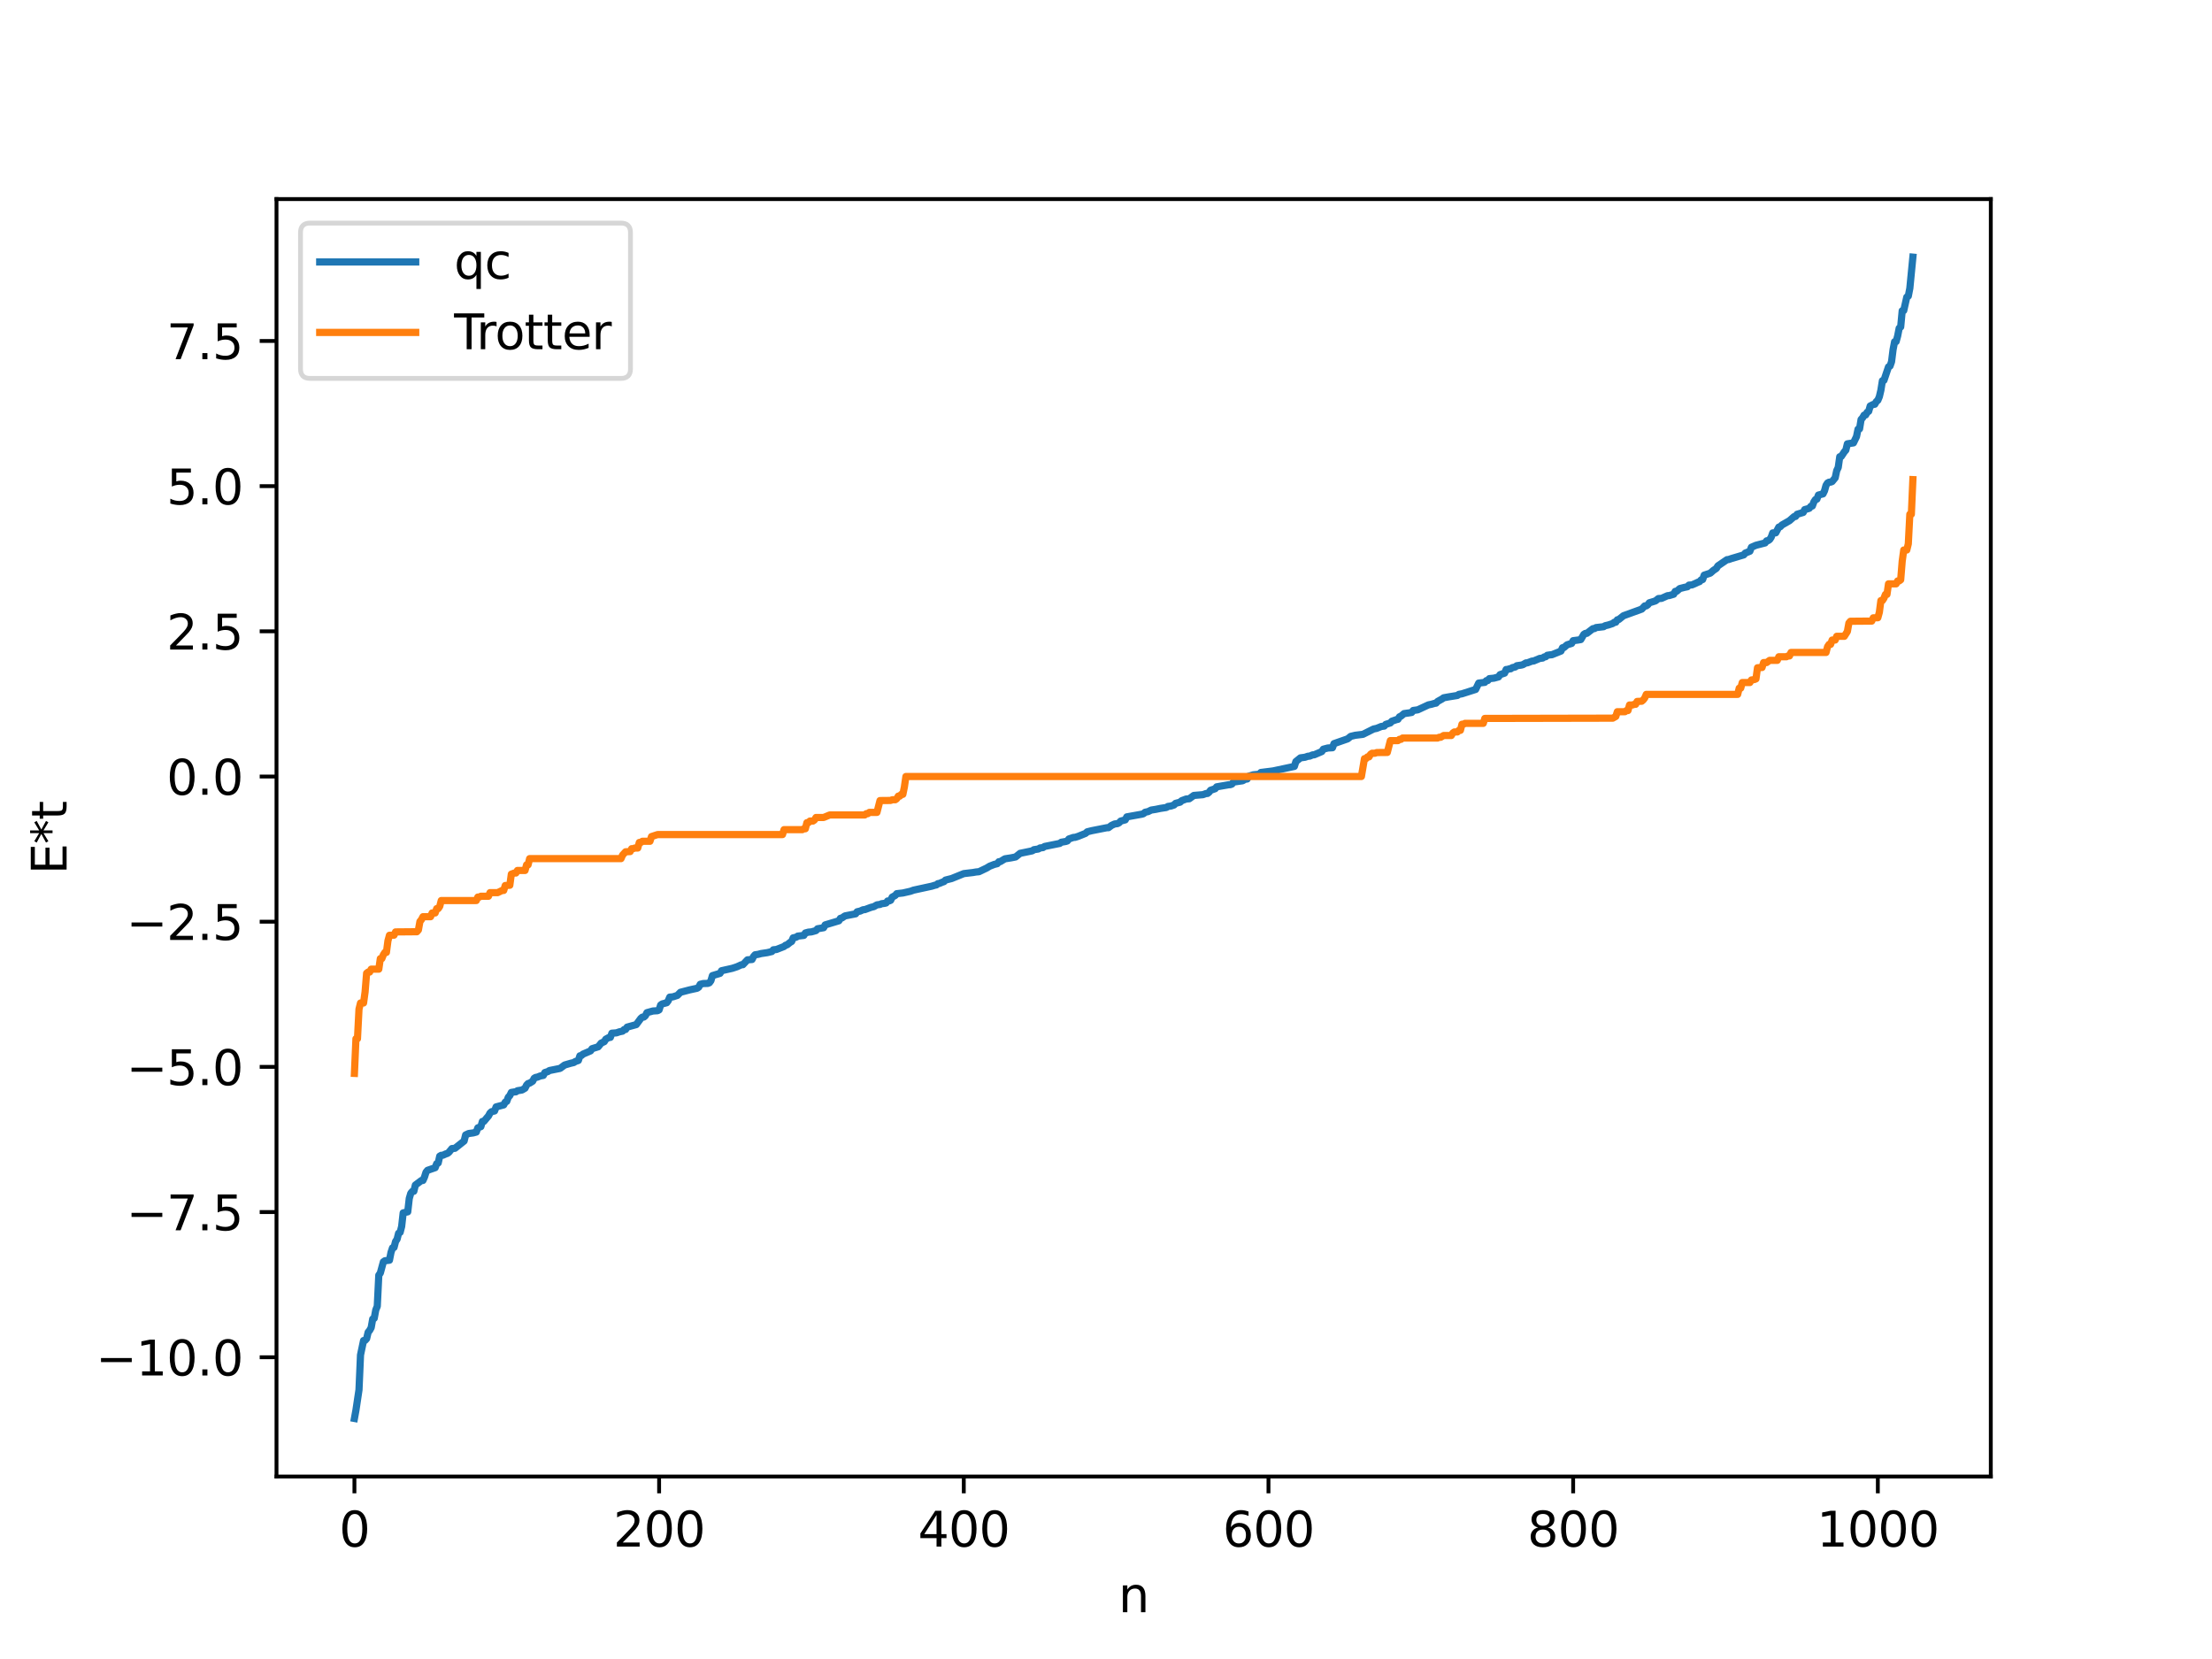 <?xml version="1.0" encoding="utf-8" standalone="no"?>
<!DOCTYPE svg PUBLIC "-//W3C//DTD SVG 1.1//EN"
  "http://www.w3.org/Graphics/SVG/1.1/DTD/svg11.dtd">
<svg xmlns:xlink="http://www.w3.org/1999/xlink" width="460.8pt" height="345.6pt" viewBox="0 0 460.8 345.6" xmlns="http://www.w3.org/2000/svg" version="1.1">
 <defs>
  <style type="text/css">*{stroke-linejoin: round; stroke-linecap: butt}</style>
 </defs>
 <g id="figure_1">
  <g id="patch_1">
   <path d="M 0 345.6 
L 460.8 345.6 
L 460.8 0 
L 0 0 
z
" style="fill: #ffffff"/>
  </g>
  <g id="axes_1">
   <g id="patch_2">
    <path d="M 57.6 307.584 
L 414.72 307.584 
L 414.72 41.472 
L 57.6 41.472 
z
" style="fill: #ffffff"/>
   </g>
   <g id="matplotlib.axis_1">
    <g id="xtick_1">
     <g id="line2d_1">
      <defs>
       <path id="mc9c8d5dd79" d="M 0 0 
L 0 3.5 
" style="stroke: #000000; stroke-width: 0.8"/>
      </defs>
      <g>
       <use xlink:href="#mc9c8d5dd79" x="73.833" y="307.584" style="stroke: #000000; stroke-width: 0.8"/>
      </g>
     </g>
     <g id="text_1">
      <!-- 0 -->
      <g transform="translate(70.651 322.182) scale(0.1 -0.1)">
       <defs>
        <path id="DejaVuSans-30" d="M 2034 4250 
Q 1547 4250 1301 3770 
Q 1056 3291 1056 2328 
Q 1056 1369 1301 889 
Q 1547 409 2034 409 
Q 2525 409 2770 889 
Q 3016 1369 3016 2328 
Q 3016 3291 2770 3770 
Q 2525 4250 2034 4250 
z
M 2034 4750 
Q 2819 4750 3233 4129 
Q 3647 3509 3647 2328 
Q 3647 1150 3233 529 
Q 2819 -91 2034 -91 
Q 1250 -91 836 529 
Q 422 1150 422 2328 
Q 422 3509 836 4129 
Q 1250 4750 2034 4750 
z
" transform="scale(0.016)"/>
       </defs>
       <use xlink:href="#DejaVuSans-30"/>
      </g>
     </g>
    </g>
    <g id="xtick_2">
     <g id="line2d_2">
      <g>
       <use xlink:href="#mc9c8d5dd79" x="137.304" y="307.584" style="stroke: #000000; stroke-width: 0.8"/>
      </g>
     </g>
     <g id="text_2">
      <!-- 200 -->
      <g transform="translate(127.76 322.182) scale(0.1 -0.1)">
       <defs>
        <path id="DejaVuSans-32" d="M 1228 531 
L 3431 531 
L 3431 0 
L 469 0 
L 469 531 
Q 828 903 1448 1529 
Q 2069 2156 2228 2338 
Q 2531 2678 2651 2914 
Q 2772 3150 2772 3378 
Q 2772 3750 2511 3984 
Q 2250 4219 1831 4219 
Q 1534 4219 1204 4116 
Q 875 4013 500 3803 
L 500 4441 
Q 881 4594 1212 4672 
Q 1544 4750 1819 4750 
Q 2544 4750 2975 4387 
Q 3406 4025 3406 3419 
Q 3406 3131 3298 2873 
Q 3191 2616 2906 2266 
Q 2828 2175 2409 1742 
Q 1991 1309 1228 531 
z
" transform="scale(0.016)"/>
       </defs>
       <use xlink:href="#DejaVuSans-32"/>
       <use xlink:href="#DejaVuSans-30" x="63.623"/>
       <use xlink:href="#DejaVuSans-30" x="127.246"/>
      </g>
     </g>
    </g>
    <g id="xtick_3">
     <g id="line2d_3">
      <g>
       <use xlink:href="#mc9c8d5dd79" x="200.775" y="307.584" style="stroke: #000000; stroke-width: 0.8"/>
      </g>
     </g>
     <g id="text_3">
      <!-- 400 -->
      <g transform="translate(191.231 322.182) scale(0.1 -0.1)">
       <defs>
        <path id="DejaVuSans-34" d="M 2419 4116 
L 825 1625 
L 2419 1625 
L 2419 4116 
z
M 2253 4666 
L 3047 4666 
L 3047 1625 
L 3713 1625 
L 3713 1100 
L 3047 1100 
L 3047 0 
L 2419 0 
L 2419 1100 
L 313 1100 
L 313 1709 
L 2253 4666 
z
" transform="scale(0.016)"/>
       </defs>
       <use xlink:href="#DejaVuSans-34"/>
       <use xlink:href="#DejaVuSans-30" x="63.623"/>
       <use xlink:href="#DejaVuSans-30" x="127.246"/>
      </g>
     </g>
    </g>
    <g id="xtick_4">
     <g id="line2d_4">
      <g>
       <use xlink:href="#mc9c8d5dd79" x="264.246" y="307.584" style="stroke: #000000; stroke-width: 0.8"/>
      </g>
     </g>
     <g id="text_4">
      <!-- 600 -->
      <g transform="translate(254.702 322.182) scale(0.1 -0.1)">
       <defs>
        <path id="DejaVuSans-36" d="M 2113 2584 
Q 1688 2584 1439 2293 
Q 1191 2003 1191 1497 
Q 1191 994 1439 701 
Q 1688 409 2113 409 
Q 2538 409 2786 701 
Q 3034 994 3034 1497 
Q 3034 2003 2786 2293 
Q 2538 2584 2113 2584 
z
M 3366 4563 
L 3366 3988 
Q 3128 4100 2886 4159 
Q 2644 4219 2406 4219 
Q 1781 4219 1451 3797 
Q 1122 3375 1075 2522 
Q 1259 2794 1537 2939 
Q 1816 3084 2150 3084 
Q 2853 3084 3261 2657 
Q 3669 2231 3669 1497 
Q 3669 778 3244 343 
Q 2819 -91 2113 -91 
Q 1303 -91 875 529 
Q 447 1150 447 2328 
Q 447 3434 972 4092 
Q 1497 4750 2381 4750 
Q 2619 4750 2861 4703 
Q 3103 4656 3366 4563 
z
" transform="scale(0.016)"/>
       </defs>
       <use xlink:href="#DejaVuSans-36"/>
       <use xlink:href="#DejaVuSans-30" x="63.623"/>
       <use xlink:href="#DejaVuSans-30" x="127.246"/>
      </g>
     </g>
    </g>
    <g id="xtick_5">
     <g id="line2d_5">
      <g>
       <use xlink:href="#mc9c8d5dd79" x="327.717" y="307.584" style="stroke: #000000; stroke-width: 0.8"/>
      </g>
     </g>
     <g id="text_5">
      <!-- 800 -->
      <g transform="translate(318.173 322.182) scale(0.1 -0.1)">
       <defs>
        <path id="DejaVuSans-38" d="M 2034 2216 
Q 1584 2216 1326 1975 
Q 1069 1734 1069 1313 
Q 1069 891 1326 650 
Q 1584 409 2034 409 
Q 2484 409 2743 651 
Q 3003 894 3003 1313 
Q 3003 1734 2745 1975 
Q 2488 2216 2034 2216 
z
M 1403 2484 
Q 997 2584 770 2862 
Q 544 3141 544 3541 
Q 544 4100 942 4425 
Q 1341 4750 2034 4750 
Q 2731 4750 3128 4425 
Q 3525 4100 3525 3541 
Q 3525 3141 3298 2862 
Q 3072 2584 2669 2484 
Q 3125 2378 3379 2068 
Q 3634 1759 3634 1313 
Q 3634 634 3220 271 
Q 2806 -91 2034 -91 
Q 1263 -91 848 271 
Q 434 634 434 1313 
Q 434 1759 690 2068 
Q 947 2378 1403 2484 
z
M 1172 3481 
Q 1172 3119 1398 2916 
Q 1625 2713 2034 2713 
Q 2441 2713 2670 2916 
Q 2900 3119 2900 3481 
Q 2900 3844 2670 4047 
Q 2441 4250 2034 4250 
Q 1625 4250 1398 4047 
Q 1172 3844 1172 3481 
z
" transform="scale(0.016)"/>
       </defs>
       <use xlink:href="#DejaVuSans-38"/>
       <use xlink:href="#DejaVuSans-30" x="63.623"/>
       <use xlink:href="#DejaVuSans-30" x="127.246"/>
      </g>
     </g>
    </g>
    <g id="xtick_6">
     <g id="line2d_6">
      <g>
       <use xlink:href="#mc9c8d5dd79" x="391.188" y="307.584" style="stroke: #000000; stroke-width: 0.8"/>
      </g>
     </g>
     <g id="text_6">
      <!-- 1000 -->
      <g transform="translate(378.463 322.182) scale(0.1 -0.1)">
       <defs>
        <path id="DejaVuSans-31" d="M 794 531 
L 1825 531 
L 1825 4091 
L 703 3866 
L 703 4441 
L 1819 4666 
L 2450 4666 
L 2450 531 
L 3481 531 
L 3481 0 
L 794 0 
L 794 531 
z
" transform="scale(0.016)"/>
       </defs>
       <use xlink:href="#DejaVuSans-31"/>
       <use xlink:href="#DejaVuSans-30" x="63.623"/>
       <use xlink:href="#DejaVuSans-30" x="127.246"/>
       <use xlink:href="#DejaVuSans-30" x="190.869"/>
      </g>
     </g>
    </g>
    <g id="text_7">
     <!-- n -->
     <g transform="translate(232.991 335.861) scale(0.1 -0.1)">
      <defs>
       <path id="DejaVuSans-6e" d="M 3513 2113 
L 3513 0 
L 2938 0 
L 2938 2094 
Q 2938 2591 2744 2837 
Q 2550 3084 2163 3084 
Q 1697 3084 1428 2787 
Q 1159 2491 1159 1978 
L 1159 0 
L 581 0 
L 581 3500 
L 1159 3500 
L 1159 2956 
Q 1366 3272 1645 3428 
Q 1925 3584 2291 3584 
Q 2894 3584 3203 3211 
Q 3513 2838 3513 2113 
z
" transform="scale(0.016)"/>
      </defs>
      <use xlink:href="#DejaVuSans-6e"/>
     </g>
    </g>
   </g>
   <g id="matplotlib.axis_2">
    <g id="ytick_1">
     <g id="line2d_7">
      <defs>
       <path id="m85d1673169" d="M 0 0 
L -3.5 0 
" style="stroke: #000000; stroke-width: 0.8"/>
      </defs>
      <g>
       <use xlink:href="#m85d1673169" x="57.6" y="282.737" style="stroke: #000000; stroke-width: 0.8"/>
      </g>
     </g>
     <g id="text_8">
      <!-- −10.0 -->
      <g transform="translate(19.955 286.537) scale(0.1 -0.1)">
       <defs>
        <path id="DejaVuSans-2212" d="M 678 2272 
L 4684 2272 
L 4684 1741 
L 678 1741 
L 678 2272 
z
" transform="scale(0.016)"/>
        <path id="DejaVuSans-2e" d="M 684 794 
L 1344 794 
L 1344 0 
L 684 0 
L 684 794 
z
" transform="scale(0.016)"/>
       </defs>
       <use xlink:href="#DejaVuSans-2212"/>
       <use xlink:href="#DejaVuSans-31" x="83.789"/>
       <use xlink:href="#DejaVuSans-30" x="147.412"/>
       <use xlink:href="#DejaVuSans-2e" x="211.035"/>
       <use xlink:href="#DejaVuSans-30" x="242.822"/>
      </g>
     </g>
    </g>
    <g id="ytick_2">
     <g id="line2d_8">
      <g>
       <use xlink:href="#m85d1673169" x="57.6" y="252.493" style="stroke: #000000; stroke-width: 0.8"/>
      </g>
     </g>
     <g id="text_9">
      <!-- −7.5 -->
      <g transform="translate(26.317 256.292) scale(0.1 -0.1)">
       <defs>
        <path id="DejaVuSans-37" d="M 525 4666 
L 3525 4666 
L 3525 4397 
L 1831 0 
L 1172 0 
L 2766 4134 
L 525 4134 
L 525 4666 
z
" transform="scale(0.016)"/>
        <path id="DejaVuSans-35" d="M 691 4666 
L 3169 4666 
L 3169 4134 
L 1269 4134 
L 1269 2991 
Q 1406 3038 1543 3061 
Q 1681 3084 1819 3084 
Q 2600 3084 3056 2656 
Q 3513 2228 3513 1497 
Q 3513 744 3044 326 
Q 2575 -91 1722 -91 
Q 1428 -91 1123 -41 
Q 819 9 494 109 
L 494 744 
Q 775 591 1075 516 
Q 1375 441 1709 441 
Q 2250 441 2565 725 
Q 2881 1009 2881 1497 
Q 2881 1984 2565 2268 
Q 2250 2553 1709 2553 
Q 1456 2553 1204 2497 
Q 953 2441 691 2322 
L 691 4666 
z
" transform="scale(0.016)"/>
       </defs>
       <use xlink:href="#DejaVuSans-2212"/>
       <use xlink:href="#DejaVuSans-37" x="83.789"/>
       <use xlink:href="#DejaVuSans-2e" x="147.412"/>
       <use xlink:href="#DejaVuSans-35" x="179.199"/>
      </g>
     </g>
    </g>
    <g id="ytick_3">
     <g id="line2d_9">
      <g>
       <use xlink:href="#m85d1673169" x="57.6" y="222.248" style="stroke: #000000; stroke-width: 0.8"/>
      </g>
     </g>
     <g id="text_10">
      <!-- −5.0 -->
      <g transform="translate(26.317 226.048) scale(0.1 -0.1)">
       <use xlink:href="#DejaVuSans-2212"/>
       <use xlink:href="#DejaVuSans-35" x="83.789"/>
       <use xlink:href="#DejaVuSans-2e" x="147.412"/>
       <use xlink:href="#DejaVuSans-30" x="179.199"/>
      </g>
     </g>
    </g>
    <g id="ytick_4">
     <g id="line2d_10">
      <g>
       <use xlink:href="#m85d1673169" x="57.6" y="192.004" style="stroke: #000000; stroke-width: 0.8"/>
      </g>
     </g>
     <g id="text_11">
      <!-- −2.5 -->
      <g transform="translate(26.317 195.803) scale(0.1 -0.1)">
       <use xlink:href="#DejaVuSans-2212"/>
       <use xlink:href="#DejaVuSans-32" x="83.789"/>
       <use xlink:href="#DejaVuSans-2e" x="147.412"/>
       <use xlink:href="#DejaVuSans-35" x="179.199"/>
      </g>
     </g>
    </g>
    <g id="ytick_5">
     <g id="line2d_11">
      <g>
       <use xlink:href="#m85d1673169" x="57.6" y="161.76" style="stroke: #000000; stroke-width: 0.8"/>
      </g>
     </g>
     <g id="text_12">
      <!-- 0.0 -->
      <g transform="translate(34.697 165.559) scale(0.1 -0.1)">
       <use xlink:href="#DejaVuSans-30"/>
       <use xlink:href="#DejaVuSans-2e" x="63.623"/>
       <use xlink:href="#DejaVuSans-30" x="95.41"/>
      </g>
     </g>
    </g>
    <g id="ytick_6">
     <g id="line2d_12">
      <g>
       <use xlink:href="#m85d1673169" x="57.6" y="131.515" style="stroke: #000000; stroke-width: 0.8"/>
      </g>
     </g>
     <g id="text_13">
      <!-- 2.5 -->
      <g transform="translate(34.697 135.314) scale(0.1 -0.1)">
       <use xlink:href="#DejaVuSans-32"/>
       <use xlink:href="#DejaVuSans-2e" x="63.623"/>
       <use xlink:href="#DejaVuSans-35" x="95.41"/>
      </g>
     </g>
    </g>
    <g id="ytick_7">
     <g id="line2d_13">
      <g>
       <use xlink:href="#m85d1673169" x="57.6" y="101.271" style="stroke: #000000; stroke-width: 0.8"/>
      </g>
     </g>
     <g id="text_14">
      <!-- 5.0 -->
      <g transform="translate(34.697 105.07) scale(0.1 -0.1)">
       <use xlink:href="#DejaVuSans-35"/>
       <use xlink:href="#DejaVuSans-2e" x="63.623"/>
       <use xlink:href="#DejaVuSans-30" x="95.41"/>
      </g>
     </g>
    </g>
    <g id="ytick_8">
     <g id="line2d_14">
      <g>
       <use xlink:href="#m85d1673169" x="57.6" y="71.026" style="stroke: #000000; stroke-width: 0.8"/>
      </g>
     </g>
     <g id="text_15">
      <!-- 7.5 -->
      <g transform="translate(34.697 74.825) scale(0.1 -0.1)">
       <use xlink:href="#DejaVuSans-37"/>
       <use xlink:href="#DejaVuSans-2e" x="63.623"/>
       <use xlink:href="#DejaVuSans-35" x="95.41"/>
      </g>
     </g>
    </g>
    <g id="text_16">
     <!-- E*t -->
     <g transform="translate(13.875 182.148) rotate(-90) scale(0.1 -0.1)">
      <defs>
       <path id="DejaVuSans-45" d="M 628 4666 
L 3578 4666 
L 3578 4134 
L 1259 4134 
L 1259 2753 
L 3481 2753 
L 3481 2222 
L 1259 2222 
L 1259 531 
L 3634 531 
L 3634 0 
L 628 0 
L 628 4666 
z
" transform="scale(0.016)"/>
       <path id="DejaVuSans-2a" d="M 3009 3897 
L 1888 3291 
L 3009 2681 
L 2828 2375 
L 1778 3009 
L 1778 1831 
L 1422 1831 
L 1422 3009 
L 372 2375 
L 191 2681 
L 1313 3291 
L 191 3897 
L 372 4206 
L 1422 3572 
L 1422 4750 
L 1778 4750 
L 1778 3572 
L 2828 4206 
L 3009 3897 
z
" transform="scale(0.016)"/>
       <path id="DejaVuSans-74" d="M 1172 4494 
L 1172 3500 
L 2356 3500 
L 2356 3053 
L 1172 3053 
L 1172 1153 
Q 1172 725 1289 603 
Q 1406 481 1766 481 
L 2356 481 
L 2356 0 
L 1766 0 
Q 1100 0 847 248 
Q 594 497 594 1153 
L 594 3053 
L 172 3053 
L 172 3500 
L 594 3500 
L 594 4494 
L 1172 4494 
z
" transform="scale(0.016)"/>
      </defs>
      <use xlink:href="#DejaVuSans-45"/>
      <use xlink:href="#DejaVuSans-2a" x="63.184"/>
      <use xlink:href="#DejaVuSans-74" x="113.184"/>
     </g>
    </g>
   </g>
   <g id="line2d_15">
    <path d="M 73.833 295.488 
L 74.15 293.76 
L 74.785 289.519 
L 75.102 282.267 
L 75.737 279.258 
L 76.054 279.22 
L 76.372 278.87 
L 76.689 277.531 
L 77.006 277.142 
L 77.324 276.567 
L 77.641 274.766 
L 77.958 274.628 
L 78.276 272.901 
L 78.593 272.111 
L 78.91 265.649 
L 79.228 265.195 
L 79.862 262.871 
L 80.18 262.64 
L 81.132 262.524 
L 81.449 260.913 
L 81.767 259.949 
L 82.084 259.867 
L 82.401 258.628 
L 82.719 258.148 
L 83.036 256.905 
L 83.353 256.724 
L 83.671 255.493 
L 83.988 252.663 
L 84.94 252.443 
L 85.258 249.649 
L 85.575 248.576 
L 85.892 248.202 
L 86.21 248.167 
L 86.527 246.868 
L 87.796 245.919 
L 88.114 245.906 
L 88.431 245.188 
L 88.748 244.189 
L 89.066 243.801 
L 90.653 243.25 
L 90.97 242.413 
L 91.287 242.266 
L 91.605 240.846 
L 91.922 240.668 
L 92.239 240.667 
L 92.874 240.372 
L 93.191 240.287 
L 93.509 240.046 
L 94.143 239.266 
L 94.778 239.21 
L 96.682 237.696 
L 97 236.425 
L 97.634 236.131 
L 98.586 236.002 
L 99.221 235.828 
L 99.539 234.949 
L 100.173 234.698 
L 100.491 233.618 
L 100.808 233.604 
L 101.443 232.842 
L 101.76 232.478 
L 102.077 231.876 
L 102.395 231.587 
L 103.029 231.432 
L 103.347 230.586 
L 104.934 230.172 
L 105.251 229.59 
L 105.568 229.437 
L 105.886 228.57 
L 106.203 228.237 
L 106.52 227.572 
L 107.155 227.468 
L 107.472 227.446 
L 107.79 227.22 
L 108.742 227.066 
L 109.377 226.692 
L 109.694 226.051 
L 110.011 225.721 
L 110.329 225.637 
L 110.963 225.235 
L 111.281 224.625 
L 111.598 224.437 
L 111.915 224.399 
L 112.55 224.143 
L 113.185 224.027 
L 113.502 223.428 
L 114.137 223.228 
L 114.454 223.013 
L 116.676 222.566 
L 117.628 221.862 
L 118.897 221.492 
L 119.532 221.347 
L 119.849 221.132 
L 120.484 220.918 
L 120.801 219.945 
L 121.119 219.888 
L 121.436 219.6 
L 123.023 218.918 
L 123.34 218.459 
L 124.61 218.069 
L 125.244 217.29 
L 125.879 217 
L 126.196 216.48 
L 126.831 216.13 
L 127.148 216.109 
L 127.466 215.234 
L 128.418 215.161 
L 129.053 214.942 
L 129.687 214.813 
L 130.005 214.476 
L 130.322 214.462 
L 130.639 213.968 
L 132.543 213.442 
L 133.496 212.152 
L 133.813 211.889 
L 134.13 211.868 
L 134.448 211.601 
L 134.765 210.954 
L 136.034 210.606 
L 136.986 210.549 
L 137.304 210.374 
L 137.621 209.372 
L 137.939 209.142 
L 138.891 208.884 
L 139.208 208.467 
L 139.525 207.716 
L 140.16 207.666 
L 141.112 207.358 
L 141.747 206.711 
L 143.651 206.214 
L 145.238 205.866 
L 145.555 205.642 
L 145.872 205.046 
L 146.507 204.888 
L 147.459 204.862 
L 147.777 204.729 
L 148.094 204.305 
L 148.411 203.24 
L 149.998 202.765 
L 150.315 202.218 
L 152.537 201.72 
L 153.489 201.408 
L 154.124 201.125 
L 154.441 200.974 
L 154.758 200.96 
L 155.71 199.952 
L 156.662 199.88 
L 156.98 199.252 
L 157.297 198.9 
L 157.932 198.808 
L 158.567 198.639 
L 159.836 198.452 
L 160.788 198.225 
L 161.105 197.858 
L 161.74 197.798 
L 163.327 197.176 
L 163.644 196.91 
L 163.962 196.827 
L 164.596 196.312 
L 164.914 196.127 
L 165.231 195.372 
L 165.866 195.238 
L 166.183 195.01 
L 167.453 194.863 
L 167.77 194.355 
L 168.405 194.183 
L 169.039 194.126 
L 169.674 193.949 
L 169.991 193.853 
L 170.309 193.48 
L 171.578 193.261 
L 171.896 192.675 
L 174.752 191.817 
L 175.069 191.304 
L 175.386 191.235 
L 176.021 190.8 
L 178.243 190.367 
L 178.56 189.936 
L 179.195 189.793 
L 179.829 189.503 
L 180.147 189.496 
L 181.416 189.024 
L 182.051 188.863 
L 182.686 188.497 
L 183.32 188.415 
L 183.638 188.265 
L 184.272 188.183 
L 184.59 188.105 
L 184.907 187.693 
L 185.224 187.686 
L 185.542 187.548 
L 185.859 186.887 
L 186.494 186.544 
L 186.811 186.168 
L 188.081 186.025 
L 189.667 185.665 
L 190.302 185.434 
L 194.11 184.608 
L 194.745 184.411 
L 195.062 184.347 
L 195.38 184.082 
L 195.697 184.035 
L 196.332 183.761 
L 196.649 183.659 
L 196.967 183.335 
L 198.236 183.015 
L 200.775 181.988 
L 202.679 181.763 
L 203.314 181.652 
L 203.948 181.59 
L 205.535 180.832 
L 206.17 180.445 
L 207.122 180.075 
L 207.757 179.914 
L 208.074 179.513 
L 208.391 179.486 
L 209.343 178.906 
L 210.613 178.709 
L 211.565 178.519 
L 212.517 177.762 
L 215.056 177.24 
L 215.373 177.006 
L 216.325 176.861 
L 216.643 176.647 
L 217.277 176.568 
L 217.595 176.335 
L 220.768 175.698 
L 221.086 175.454 
L 222.038 175.286 
L 222.355 175.178 
L 222.672 174.769 
L 223.624 174.449 
L 223.942 174.438 
L 224.577 174.238 
L 226.163 173.598 
L 226.481 173.283 
L 227.433 173.047 
L 230.606 172.421 
L 230.924 172.419 
L 231.558 171.945 
L 232.193 171.65 
L 232.828 171.568 
L 233.145 171.387 
L 233.462 171.044 
L 234.415 170.792 
L 234.732 170.17 
L 237.905 169.6 
L 238.223 169.499 
L 238.54 169.208 
L 239.175 169.07 
L 239.81 168.753 
L 240.762 168.605 
L 241.714 168.407 
L 242.983 168.213 
L 243.3 167.999 
L 243.935 167.908 
L 244.57 167.696 
L 244.887 167.355 
L 245.839 167.107 
L 246.157 166.802 
L 247.109 166.446 
L 247.743 166.396 
L 248.696 165.704 
L 250.6 165.543 
L 251.234 165.308 
L 251.552 165.289 
L 251.869 165.039 
L 252.186 164.626 
L 253.139 164.303 
L 253.456 163.913 
L 255.995 163.471 
L 256.312 163.461 
L 256.629 163.338 
L 256.947 162.92 
L 258.851 162.647 
L 259.486 162.287 
L 259.803 162.283 
L 260.12 161.71 
L 261.072 161.41 
L 262.342 161.283 
L 262.659 160.92 
L 265.198 160.6 
L 269.641 159.654 
L 269.958 158.642 
L 270.91 157.877 
L 271.862 157.748 
L 272.497 157.529 
L 272.815 157.524 
L 273.449 157.251 
L 273.767 157.242 
L 275.353 156.563 
L 275.671 156.07 
L 276.623 155.822 
L 277.575 155.769 
L 277.892 154.914 
L 280.748 153.914 
L 281.383 153.397 
L 282.335 153.17 
L 283.922 152.977 
L 286.143 151.863 
L 286.778 151.732 
L 287.413 151.479 
L 287.73 151.342 
L 288.365 151.259 
L 288.682 150.901 
L 289.634 150.6 
L 289.952 150.241 
L 290.904 149.911 
L 291.221 149.847 
L 291.539 149.322 
L 291.856 149.182 
L 292.491 148.652 
L 293.443 148.524 
L 294.077 148.417 
L 294.395 148.004 
L 295.347 147.872 
L 297.568 146.839 
L 298.203 146.71 
L 298.838 146.522 
L 299.155 146.478 
L 299.472 146.131 
L 300.424 145.598 
L 300.742 145.363 
L 301.694 145.186 
L 303.598 144.877 
L 303.915 144.646 
L 304.55 144.531 
L 307.406 143.62 
L 308.041 142.299 
L 309.31 142.149 
L 309.628 141.797 
L 309.945 141.76 
L 310.262 141.371 
L 311.215 141.275 
L 312.167 141.014 
L 312.484 140.538 
L 313.436 140.226 
L 313.753 139.47 
L 314.071 139.469 
L 314.388 139.33 
L 314.705 139.326 
L 315.023 139.086 
L 315.658 138.942 
L 315.975 138.686 
L 316.927 138.547 
L 317.244 138.462 
L 317.879 138.096 
L 318.196 138.082 
L 319.148 137.715 
L 319.466 137.705 
L 320.735 137.168 
L 321.37 137.083 
L 321.687 136.851 
L 322.005 136.808 
L 322.322 136.506 
L 322.957 136.412 
L 323.274 136.396 
L 325.178 135.631 
L 325.496 134.935 
L 325.813 134.884 
L 326.448 134.326 
L 327.4 134.039 
L 327.717 133.466 
L 328.669 133.342 
L 329.304 133.234 
L 329.939 132.153 
L 330.256 131.951 
L 330.573 131.935 
L 331.525 131.2 
L 331.843 130.958 
L 332.16 130.946 
L 332.477 130.739 
L 334.064 130.553 
L 334.381 130.347 
L 335.016 130.201 
L 335.968 129.888 
L 336.286 129.624 
L 336.603 129.615 
L 336.92 129.114 
L 337.238 129.044 
L 338.19 128.273 
L 341.998 126.891 
L 342.633 126.216 
L 342.95 126.212 
L 343.267 125.99 
L 343.585 125.571 
L 344.22 125.381 
L 344.854 125.184 
L 345.489 124.686 
L 346.124 124.656 
L 347.393 124.085 
L 347.71 124.072 
L 348.662 123.789 
L 348.98 123.191 
L 349.297 123.164 
L 349.932 122.609 
L 350.884 122.363 
L 351.519 122.233 
L 351.836 121.891 
L 352.471 121.843 
L 353.105 121.571 
L 353.74 121.273 
L 354.058 121.158 
L 354.375 120.803 
L 354.692 120.727 
L 355.01 119.815 
L 356.279 119.397 
L 356.914 118.836 
L 357.548 118.408 
L 357.866 117.886 
L 359.77 116.587 
L 360.087 116.568 
L 360.722 116.345 
L 363.261 115.59 
L 363.578 115.213 
L 364.53 114.834 
L 364.848 114.002 
L 365.8 113.592 
L 367.704 113.104 
L 368.021 112.664 
L 368.339 112.613 
L 368.656 112.392 
L 368.973 111.908 
L 369.291 111.012 
L 369.925 110.997 
L 370.56 109.805 
L 370.877 109.716 
L 371.195 109.376 
L 372.781 108.467 
L 373.734 107.627 
L 374.051 107.584 
L 374.368 107.133 
L 375.638 106.753 
L 375.955 106.154 
L 376.59 105.987 
L 376.907 105.89 
L 377.224 105.479 
L 377.542 105.414 
L 377.859 104.565 
L 378.177 104.081 
L 378.494 103.98 
L 378.811 103.129 
L 379.763 102.885 
L 380.081 102.239 
L 380.398 101.102 
L 380.715 100.616 
L 381.033 100.448 
L 381.35 100.438 
L 381.667 100.311 
L 382.302 99.536 
L 382.62 98.04 
L 382.937 97.385 
L 383.254 95.142 
L 383.572 95.08 
L 384.206 94.125 
L 384.524 93.766 
L 384.841 92.458 
L 386.11 92.262 
L 386.745 90.946 
L 387.062 89.405 
L 387.38 89.336 
L 387.697 87.387 
L 388.015 87.028 
L 388.332 86.476 
L 388.649 86.443 
L 388.967 85.875 
L 389.284 85.686 
L 389.601 84.566 
L 390.236 84.252 
L 390.553 84.21 
L 390.871 83.655 
L 391.188 83.391 
L 391.505 82.634 
L 391.823 81.291 
L 392.14 79.307 
L 392.458 79.24 
L 393.41 76.419 
L 393.727 76.255 
L 394.044 75.344 
L 394.362 72.814 
L 394.679 71.191 
L 394.996 71.159 
L 395.314 69.993 
L 395.631 68.37 
L 395.948 68.107 
L 396.266 64.734 
L 396.583 64.7 
L 397.218 61.88 
L 397.535 61.682 
L 397.853 60.059 
L 398.487 53.568 
L 398.487 53.568 
" clip-path="url(#p8c7783ce1b)" style="fill: none; stroke: #1f77b4; stroke-width: 1.5; stroke-linecap: square"/>
   </g>
   <g id="line2d_16">
    <path d="M 73.833 223.608 
L 74.15 216.391 
L 74.467 216.391 
L 74.785 210.222 
L 75.102 208.941 
L 75.737 208.941 
L 76.054 206.632 
L 76.372 202.736 
L 76.689 202.497 
L 77.006 202.497 
L 77.324 201.894 
L 78.91 201.894 
L 79.228 199.695 
L 79.545 199.695 
L 79.862 198.9 
L 80.18 198.408 
L 80.497 198.408 
L 80.815 195.977 
L 81.132 194.833 
L 82.084 194.813 
L 82.401 194.136 
L 86.844 194.098 
L 87.162 193.727 
L 87.479 191.965 
L 87.796 191.576 
L 88.114 190.966 
L 89.7 190.966 
L 90.018 190.187 
L 90.653 190.187 
L 90.97 189.282 
L 91.287 189.282 
L 91.605 188.81 
L 91.922 187.598 
L 99.221 187.598 
L 99.539 186.875 
L 99.856 186.875 
L 100.173 186.704 
L 101.76 186.704 
L 102.077 185.955 
L 103.664 185.955 
L 104.616 185.494 
L 104.934 185.494 
L 105.251 184.467 
L 106.203 184.415 
L 106.52 182.097 
L 107.155 181.868 
L 107.472 181.868 
L 107.79 181.334 
L 109.377 181.334 
L 109.694 180.163 
L 110.011 180.163 
L 110.329 178.868 
L 129.37 178.868 
L 129.687 178.133 
L 130.322 177.441 
L 131.274 177.397 
L 131.591 176.795 
L 131.909 176.795 
L 132.226 176.658 
L 132.861 176.658 
L 133.178 175.5 
L 133.496 175.5 
L 133.813 175.257 
L 135.4 175.257 
L 135.717 174.27 
L 136.986 173.857 
L 163.01 173.857 
L 163.327 172.832 
L 167.135 172.832 
L 167.453 172.645 
L 167.77 172.645 
L 168.087 171.376 
L 168.405 171.376 
L 168.722 171.038 
L 169.357 171.038 
L 169.674 170.819 
L 169.991 170.296 
L 171.578 170.296 
L 172.848 169.77 
L 180.147 169.77 
L 180.464 169.501 
L 180.781 169.501 
L 181.099 169.236 
L 182.686 169.236 
L 183.32 166.771 
L 185.542 166.749 
L 185.859 166.605 
L 186.494 166.605 
L 186.811 166.389 
L 187.129 165.847 
L 187.446 165.847 
L 187.763 165.479 
L 188.081 165.479 
L 188.398 163.946 
L 188.715 161.76 
L 283.605 161.76 
L 284.239 158.04 
L 284.557 158.04 
L 284.874 157.672 
L 285.191 157.672 
L 285.509 157.13 
L 285.826 156.914 
L 286.461 156.914 
L 286.778 156.77 
L 289 156.748 
L 289.634 154.283 
L 291.221 154.283 
L 291.539 154.018 
L 291.856 154.018 
L 292.173 153.749 
L 299.472 153.749 
L 299.79 153.592 
L 300.107 153.592 
L 300.742 153.223 
L 302.329 153.223 
L 302.646 152.7 
L 302.963 152.481 
L 303.598 152.481 
L 303.915 152.143 
L 304.233 152.143 
L 304.55 150.874 
L 304.867 150.874 
L 305.185 150.687 
L 308.993 150.687 
L 309.31 149.662 
L 335.968 149.606 
L 336.603 149.249 
L 336.92 148.262 
L 338.507 148.262 
L 338.824 148.019 
L 339.142 148.019 
L 339.459 146.861 
L 340.094 146.861 
L 340.411 146.724 
L 340.729 146.724 
L 341.046 146.122 
L 341.998 146.078 
L 342.315 145.81 
L 342.633 145.386 
L 342.95 144.651 
L 361.991 144.651 
L 362.309 143.356 
L 362.626 143.356 
L 362.943 142.185 
L 364.53 142.185 
L 364.848 141.651 
L 365.482 141.559 
L 365.8 141.422 
L 366.117 139.104 
L 367.069 139.052 
L 367.386 138.025 
L 368.021 138.025 
L 368.656 137.564 
L 370.243 137.564 
L 370.56 136.815 
L 372.147 136.815 
L 372.464 136.644 
L 372.781 136.644 
L 373.099 135.921 
L 380.398 135.921 
L 380.715 134.709 
L 381.033 134.237 
L 381.35 134.237 
L 381.667 133.332 
L 382.302 133.332 
L 382.62 132.553 
L 384.206 132.553 
L 384.841 131.554 
L 385.158 129.792 
L 385.476 129.421 
L 389.919 129.383 
L 390.236 128.706 
L 391.188 128.686 
L 391.505 127.542 
L 391.823 125.111 
L 392.14 125.111 
L 392.458 124.619 
L 392.775 123.824 
L 393.092 123.824 
L 393.41 121.625 
L 394.996 121.625 
L 395.314 121.022 
L 395.631 121.022 
L 395.948 120.783 
L 396.266 116.887 
L 396.583 114.578 
L 397.218 114.578 
L 397.535 113.297 
L 397.853 107.128 
L 398.17 107.128 
L 398.487 99.911 
L 398.487 99.911 
" clip-path="url(#p8c7783ce1b)" style="fill: none; stroke: #ff7f0e; stroke-width: 1.5; stroke-linecap: square"/>
   </g>
   <g id="patch_3">
    <path d="M 57.6 307.584 
L 57.6 41.472 
" style="fill: none; stroke: #000000; stroke-width: 0.8; stroke-linejoin: miter; stroke-linecap: square"/>
   </g>
   <g id="patch_4">
    <path d="M 414.72 307.584 
L 414.72 41.472 
" style="fill: none; stroke: #000000; stroke-width: 0.8; stroke-linejoin: miter; stroke-linecap: square"/>
   </g>
   <g id="patch_5">
    <path d="M 57.6 307.584 
L 414.72 307.584 
" style="fill: none; stroke: #000000; stroke-width: 0.8; stroke-linejoin: miter; stroke-linecap: square"/>
   </g>
   <g id="patch_6">
    <path d="M 57.6 41.472 
L 414.72 41.472 
" style="fill: none; stroke: #000000; stroke-width: 0.8; stroke-linejoin: miter; stroke-linecap: square"/>
   </g>
   <g id="legend_1">
    <g id="patch_7">
     <path d="M 64.6 78.828 
L 129.342 78.828 
Q 131.342 78.828 131.342 76.828 
L 131.342 48.472 
Q 131.342 46.472 129.342 46.472 
L 64.6 46.472 
Q 62.6 46.472 62.6 48.472 
L 62.6 76.828 
Q 62.6 78.828 64.6 78.828 
z
" style="fill: #ffffff; opacity: 0.8; stroke: #cccccc; stroke-linejoin: miter"/>
    </g>
    <g id="line2d_17">
     <path d="M 66.6 54.57 
L 76.6 54.57 
L 86.6 54.57 
" style="fill: none; stroke: #1f77b4; stroke-width: 1.5; stroke-linecap: square"/>
    </g>
    <g id="text_17">
     <!-- qc -->
     <g transform="translate(94.6 58.07) scale(0.1 -0.1)">
      <defs>
       <path id="DejaVuSans-71" d="M 947 1747 
Q 947 1113 1208 752 
Q 1469 391 1925 391 
Q 2381 391 2643 752 
Q 2906 1113 2906 1747 
Q 2906 2381 2643 2742 
Q 2381 3103 1925 3103 
Q 1469 3103 1208 2742 
Q 947 2381 947 1747 
z
M 2906 525 
Q 2725 213 2448 61 
Q 2172 -91 1784 -91 
Q 1150 -91 751 415 
Q 353 922 353 1747 
Q 353 2572 751 3078 
Q 1150 3584 1784 3584 
Q 2172 3584 2448 3432 
Q 2725 3281 2906 2969 
L 2906 3500 
L 3481 3500 
L 3481 -1331 
L 2906 -1331 
L 2906 525 
z
" transform="scale(0.016)"/>
       <path id="DejaVuSans-63" d="M 3122 3366 
L 3122 2828 
Q 2878 2963 2633 3030 
Q 2388 3097 2138 3097 
Q 1578 3097 1268 2742 
Q 959 2388 959 1747 
Q 959 1106 1268 751 
Q 1578 397 2138 397 
Q 2388 397 2633 464 
Q 2878 531 3122 666 
L 3122 134 
Q 2881 22 2623 -34 
Q 2366 -91 2075 -91 
Q 1284 -91 818 406 
Q 353 903 353 1747 
Q 353 2603 823 3093 
Q 1294 3584 2113 3584 
Q 2378 3584 2631 3529 
Q 2884 3475 3122 3366 
z
" transform="scale(0.016)"/>
      </defs>
      <use xlink:href="#DejaVuSans-71"/>
      <use xlink:href="#DejaVuSans-63" x="63.477"/>
     </g>
    </g>
    <g id="line2d_18">
     <path d="M 66.6 69.249 
L 76.6 69.249 
L 86.6 69.249 
" style="fill: none; stroke: #ff7f0e; stroke-width: 1.5; stroke-linecap: square"/>
    </g>
    <g id="text_18">
     <!-- Trotter -->
     <g transform="translate(94.6 72.749) scale(0.1 -0.1)">
      <defs>
       <path id="DejaVuSans-54" d="M -19 4666 
L 3928 4666 
L 3928 4134 
L 2272 4134 
L 2272 0 
L 1638 0 
L 1638 4134 
L -19 4134 
L -19 4666 
z
" transform="scale(0.016)"/>
       <path id="DejaVuSans-72" d="M 2631 2963 
Q 2534 3019 2420 3045 
Q 2306 3072 2169 3072 
Q 1681 3072 1420 2755 
Q 1159 2438 1159 1844 
L 1159 0 
L 581 0 
L 581 3500 
L 1159 3500 
L 1159 2956 
Q 1341 3275 1631 3429 
Q 1922 3584 2338 3584 
Q 2397 3584 2469 3576 
Q 2541 3569 2628 3553 
L 2631 2963 
z
" transform="scale(0.016)"/>
       <path id="DejaVuSans-6f" d="M 1959 3097 
Q 1497 3097 1228 2736 
Q 959 2375 959 1747 
Q 959 1119 1226 758 
Q 1494 397 1959 397 
Q 2419 397 2687 759 
Q 2956 1122 2956 1747 
Q 2956 2369 2687 2733 
Q 2419 3097 1959 3097 
z
M 1959 3584 
Q 2709 3584 3137 3096 
Q 3566 2609 3566 1747 
Q 3566 888 3137 398 
Q 2709 -91 1959 -91 
Q 1206 -91 779 398 
Q 353 888 353 1747 
Q 353 2609 779 3096 
Q 1206 3584 1959 3584 
z
" transform="scale(0.016)"/>
       <path id="DejaVuSans-65" d="M 3597 1894 
L 3597 1613 
L 953 1613 
Q 991 1019 1311 708 
Q 1631 397 2203 397 
Q 2534 397 2845 478 
Q 3156 559 3463 722 
L 3463 178 
Q 3153 47 2828 -22 
Q 2503 -91 2169 -91 
Q 1331 -91 842 396 
Q 353 884 353 1716 
Q 353 2575 817 3079 
Q 1281 3584 2069 3584 
Q 2775 3584 3186 3129 
Q 3597 2675 3597 1894 
z
M 3022 2063 
Q 3016 2534 2758 2815 
Q 2500 3097 2075 3097 
Q 1594 3097 1305 2825 
Q 1016 2553 972 2059 
L 3022 2063 
z
" transform="scale(0.016)"/>
      </defs>
      <use xlink:href="#DejaVuSans-54"/>
      <use xlink:href="#DejaVuSans-72" x="46.334"/>
      <use xlink:href="#DejaVuSans-6f" x="85.197"/>
      <use xlink:href="#DejaVuSans-74" x="146.379"/>
      <use xlink:href="#DejaVuSans-74" x="185.588"/>
      <use xlink:href="#DejaVuSans-65" x="224.797"/>
      <use xlink:href="#DejaVuSans-72" x="286.32"/>
     </g>
    </g>
   </g>
  </g>
 </g>
 <defs>
  <clipPath id="p8c7783ce1b">
   <rect x="57.6" y="41.472" width="357.12" height="266.112"/>
  </clipPath>
 </defs>
</svg>

